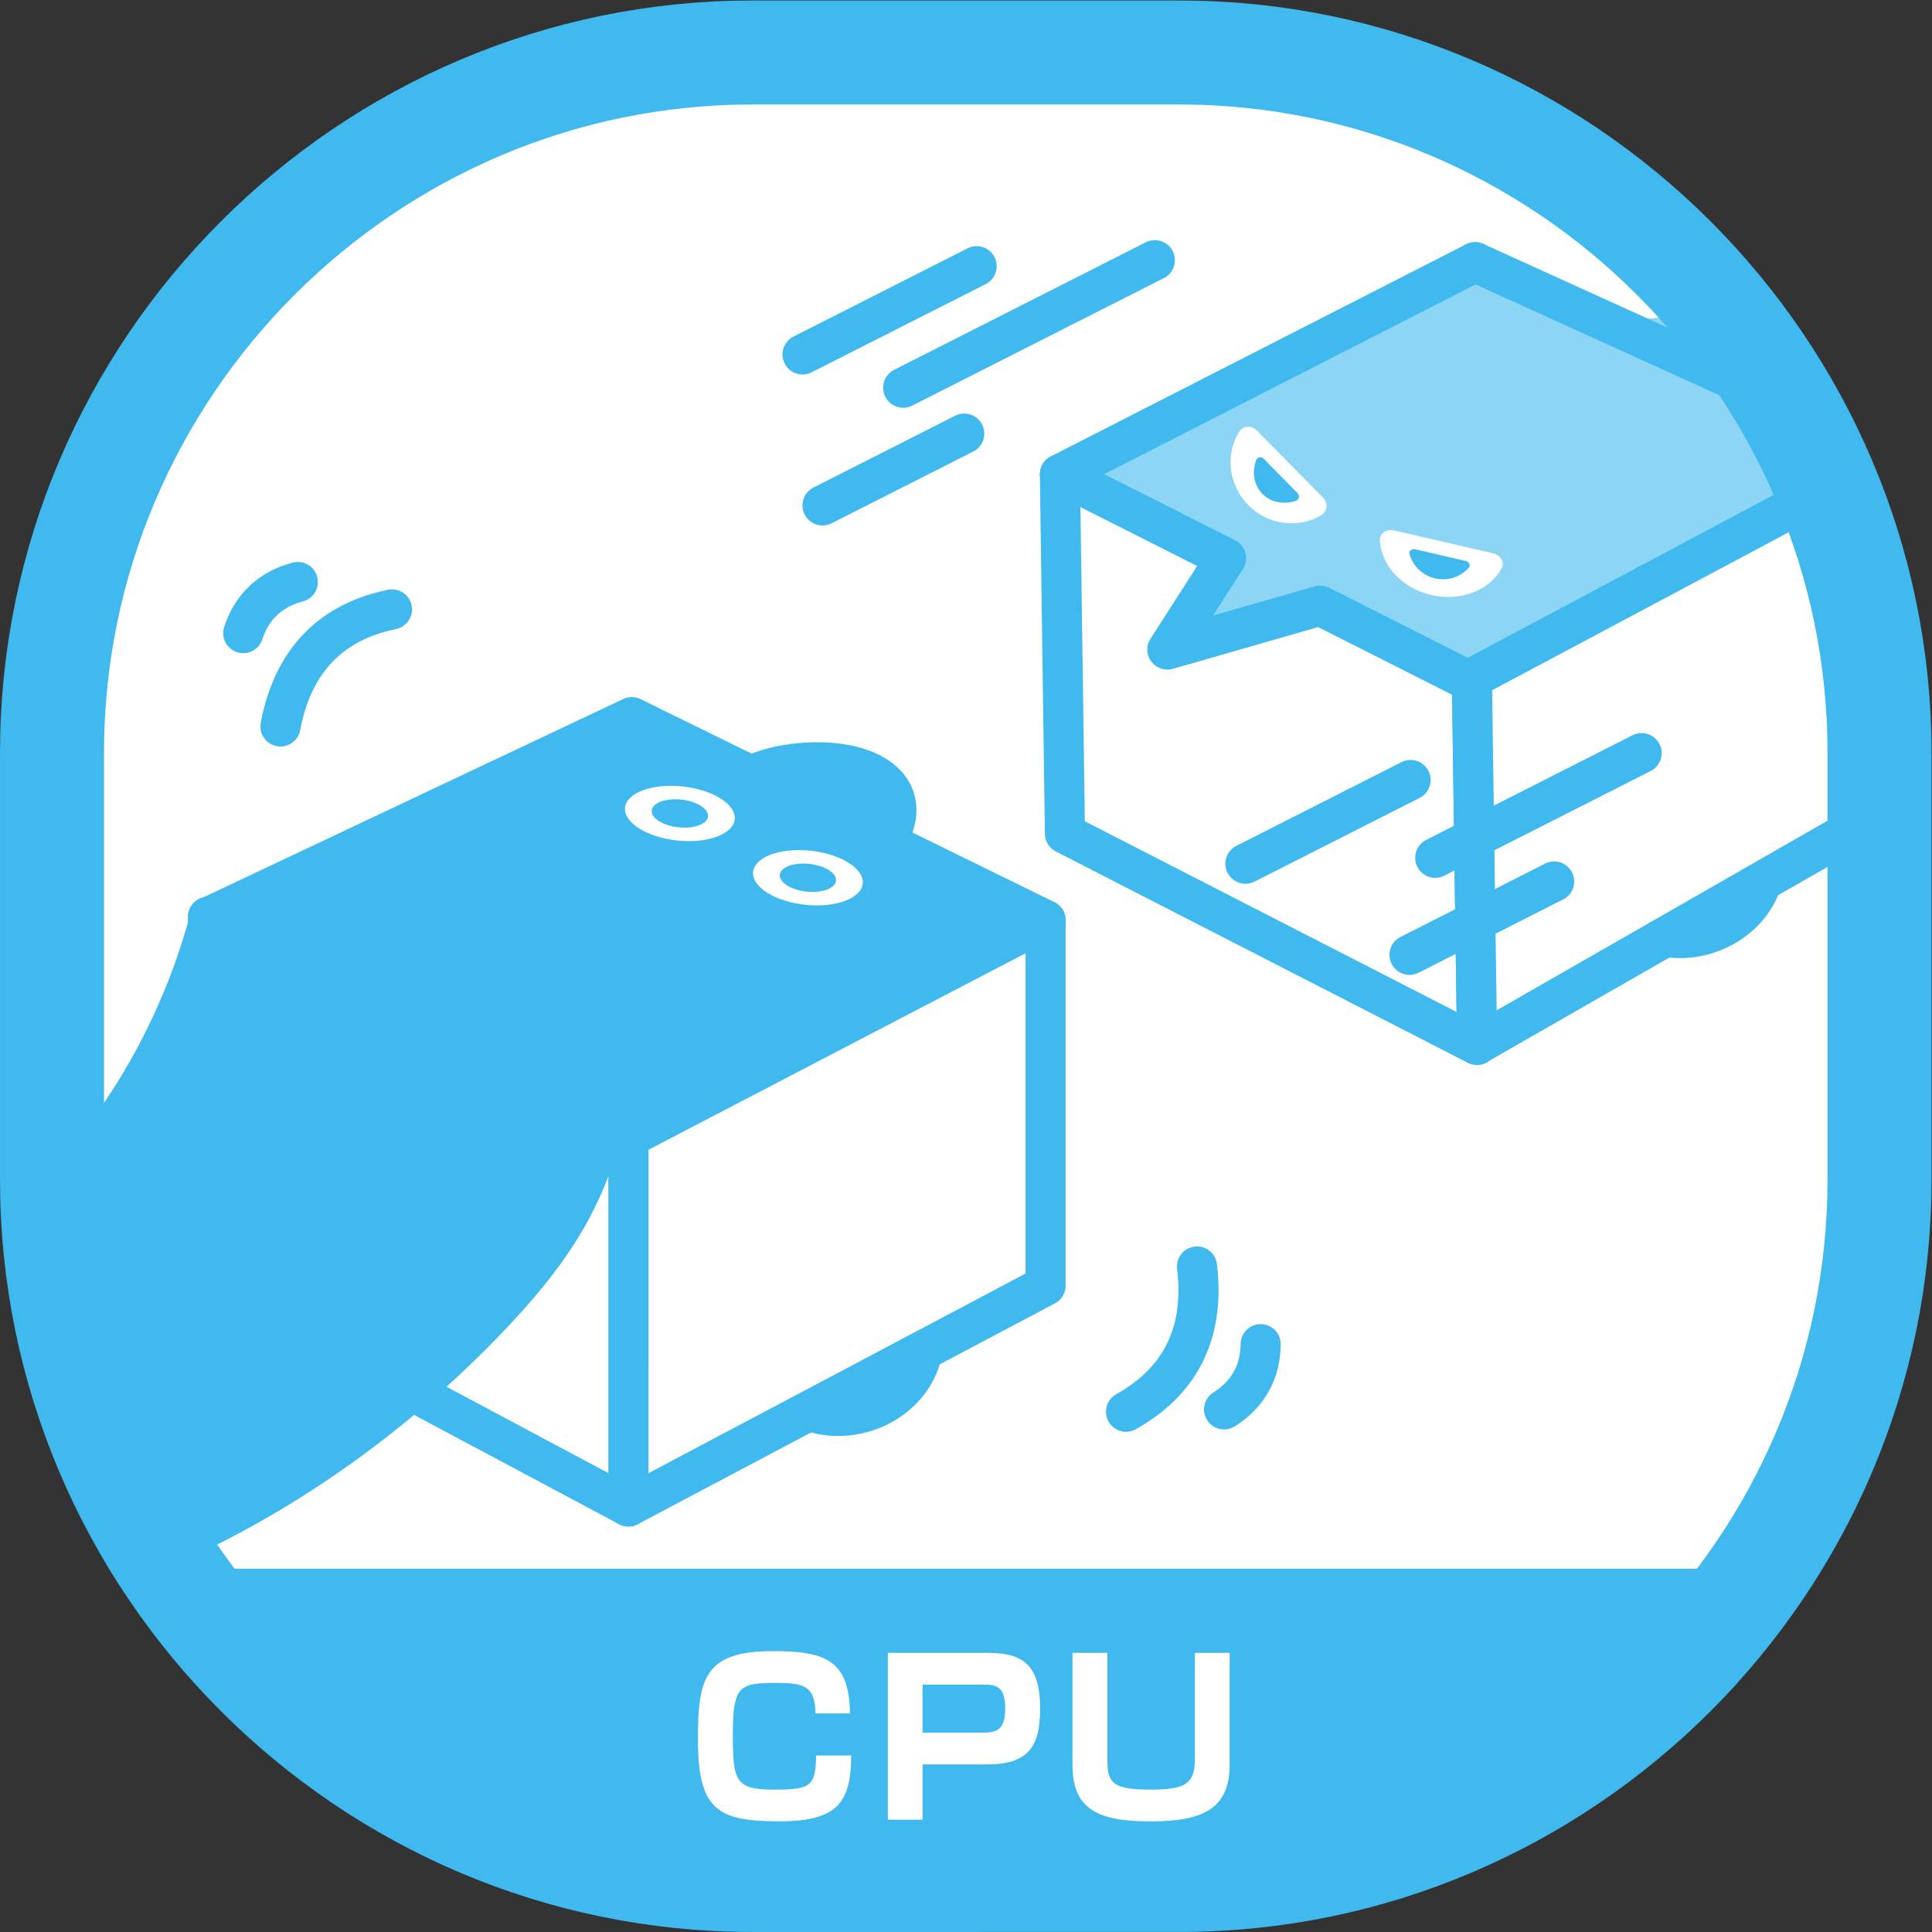 <svg xmlns="http://www.w3.org/2000/svg" viewBox="0 0 133.789 133.788"><rect x="0" y="0" width="133.789" height="133.788" fill="#333333" stroke="none"/><defs><clipPath clipPathUnits="userSpaceOnUse" id="a"><path d="M0 0h100.342v100.341H0z"/></clipPath><clipPath clipPathUnits="userSpaceOnUse" id="b"><path d="M39.071 97.639c-20.005 0-36.369-16.367-36.369-36.371V39.072c0-20.006 16.364-36.37 36.369-36.37h22.197c20.007 0 36.371 16.364 36.371 36.37v22.196c0 20.004-16.364 36.371-36.371 36.371z"/></clipPath><clipPath clipPathUnits="userSpaceOnUse" id="c"><path d="M84.018 99.9h40.729V71.99h-40.73z"/></clipPath><clipPath clipPathUnits="userSpaceOnUse" id="d"><path d="M84.018 71.989h40.729v27.912H84.018z"/></clipPath><clipPath clipPathUnits="userSpaceOnUse" id="e"><path d="M55.05 86.766h42.52V65.608H55.05z"/></clipPath><clipPath clipPathUnits="userSpaceOnUse" id="f"><path d="M55.05 65.608h42.52v21.157H55.05z"/></clipPath><clipPath clipPathUnits="userSpaceOnUse" id="g"><path d="M23.327 46.242h5.03v-2.616h-5.03z"/></clipPath><clipPath clipPathUnits="userSpaceOnUse" id="h"><path d="M23.327 43.627h5.03v2.615h-5.03z"/></clipPath><clipPath clipPathUnits="userSpaceOnUse" id="i"><path d="M0 0h100.342v100.341H0z"/></clipPath></defs><g clip-path="url(#a)" transform="matrix(1.333 0 0 -1.333 0 133.788)"><path d="M97.64 39.07c0-20.004-16.365-36.368-36.37-36.368H39.072c-20.004 0-36.37 16.364-36.37 36.368v22.197c0 20.004 16.366 36.372 36.37 36.372H61.27c20.005 0 36.37-16.368 36.37-36.372z" fill="#fff"/></g><g clip-path="url(#b)" transform="matrix(1.333 0 0 -1.333 0 133.788)"><g clip-path="url(#c)"><g clip-path="url(#d)" opacity=".6"><path d="M103.281 74.318c-.427.154-.854.308-1.28.46-2.199.794-4.41 1.592-6.408 2.677-1.772.96-3.392 2.08-5.174 3.032-1.847.984-3.94 1.732-5.922 2.549-.229.094-.487.23-.48.434.014.31.555.355.942.337 2.17-.101 4.14.946 5.853 2.019 3.865 2.42 6.998 5.346 10.445 8.084 2.78 2.209 5.143 5.262 9.28 5.905 1.516.235 3.09-.045 4.548-.458 4.99-1.412 9.508-4.891 9.658-9.14.1-2.86-1.733-5.507-3.525-7.981-2.71-3.74-5.598-7.583-10.049-10.021-1.08-.592-2.379.118-3.574.548l-4.314 1.555" fill="#3fb9ee"/></g></g><path d="M47.102 32.914c-1.387 1.508-3.97 1.637-5.767.286-1.799-1.348-2.13-3.662-.744-5.17 1.387-1.508 3.97-1.637 5.766-.287 1.8 1.35 2.133 3.663.745 5.171" fill="#3fb9ee"/><path d="M47.102 32.914c-1.387 1.508-3.97 1.637-5.767.286-1.799-1.348-2.13-3.662-.744-5.17 1.387-1.508 3.97-1.637 5.766-.287 1.8 1.35 2.133 3.663.745 5.171z" fill="none" stroke="#3fb9ee" stroke-width="2.083" stroke-linecap="round" stroke-linejoin="round" stroke-miterlimit="10"/><path d="M90.814 57.739c-1.387 1.507-3.97 1.635-5.767.286-1.797-1.348-2.129-3.662-.744-5.17 1.39-1.507 3.97-1.637 5.769-.287 1.798 1.349 2.131 3.664.742 5.17" fill="#3fb9ee"/><path d="M90.814 57.739c-1.387 1.507-3.97 1.635-5.767.286-1.797-1.348-2.129-3.662-.744-5.17 1.39-1.507 3.97-1.637 5.769-.287 1.798 1.349 2.131 3.664.742 5.17z" fill="none" stroke="#3fb9ee" stroke-width="2.083" stroke-linecap="round" stroke-linejoin="round" stroke-miterlimit="10"/><path d="M32.645 22.105l21.673 11.473v18.984L32.647 41.267z" fill="#fff"/><path d="M32.645 22.105l21.673 11.473v18.984L32.647 41.267z" fill="none" stroke="#3fb9ee" stroke-width="2.083" stroke-linecap="round" stroke-linejoin="round" stroke-miterlimit="10"/><path d="M32.645 22.105L10.81 33.75v18.987l21.835-11.472z" fill="#fff"/><path d="M32.645 22.105L10.81 33.75v18.987l21.835-11.472z" fill="none" stroke="#3fb9ee" stroke-width="2.083" stroke-linecap="round" stroke-linejoin="round" stroke-miterlimit="10"/><path d="M97.96 58.976l-.251 18.187-21.077 9.582 21.077-9.582z" fill="#fff"/><path d="M97.96 58.976l-.251 18.187-21.077 9.582 21.077-9.582z" fill="none" stroke="#3fb9ee" stroke-width="2.083" stroke-linecap="round" stroke-linejoin="round" stroke-miterlimit="10"/><g clip-path="url(#e)"><g clip-path="url(#f)" opacity=".6"><path d="M76.642 65.608l-7.484 3.588-7.777-1.768 2.148 4.466-8.48 4.063 20.657 10.808 21.864-9.653z" fill="#3fb9ee"/></g></g><path d="M76.732 46.08L55.324 57.06l-.262 18.667 8.631-4.355-3.048-4.75 7.935 2.281 7.888-3.983z" fill="#fff"/><path d="M76.732 46.08L55.324 57.06l-.262 18.667 8.631-4.355-3.048-4.75 7.935 2.281 7.888-3.983z" fill="none" stroke="#3fb9ee" stroke-width="2.083" stroke-linecap="round" stroke-linejoin="round" stroke-miterlimit="10"/><path d="M97.85 58.199L76.735 46.098l-.27 19.03 21.134 11.258z" fill="#fff"/><path d="M97.85 58.199L76.735 46.098l-.27 19.03 21.134 11.258z" fill="none" stroke="#3fb9ee" stroke-width="2.083" stroke-linecap="round" stroke-linejoin="round" stroke-miterlimit="10"/><path d="M45.95 56.669c.429.403 1.315 2.202-.382 3.34-1.698 1.139-5.044.85-6.538.055l-6.21 3.046-21.974-10.38 21.8-11.252 21.673 11.085z" fill="#3fb9ee"/><path d="M45.95 56.669c.429.403 1.315 2.202-.382 3.34-1.698 1.139-5.044.85-6.538.055l-6.21 3.046-21.974-10.38 21.8-11.252 21.673 11.085z" fill="none" stroke="#3fb9ee" stroke-width="2.083" stroke-linecap="round" stroke-linejoin="round" stroke-miterlimit="10"/><path d="M38.072 58.249c.41-.79-.493-1.493-2.014-1.572-1.52-.078-3.086.498-3.494 1.287-.409.789.493 1.493 2.014 1.572 1.521.078 3.085-.498 3.494-1.287" fill="#fff"/><path d="M36.73 58.18c.209-.405-.253-.766-1.033-.806-.779-.04-1.581.255-1.791.66-.209.404.253.765 1.033.806.78.04 1.582-.256 1.791-.66" fill="#3fb9ee"/><path d="M44.725 54.91c.409-.79-.493-1.494-2.014-1.572-1.521-.079-3.085.497-3.494 1.287-.41.79.493 1.493 2.014 1.572 1.52.078 3.085-.498 3.494-1.287" fill="#fff"/><path d="M43.382 54.84c.21-.404-.252-.765-1.032-.805-.78-.04-1.582.255-1.79.66-.21.404.252.765 1.031.805.78.04 1.582-.255 1.791-.66" fill="#3fb9ee"/><path d="M46.921 80.225l13.072 6.624M42.73 74.11l7.363 3.73M74.56 55.804l10.722 5.437M73.224 50.762l7.513 3.811M41.692 81.953l9.043 4.583M64.7 55.495l8.578 4.35M55.063 75.728L76.63 86.745" fill="none" stroke="#3fb9ee" stroke-width="2.083" stroke-linecap="round" stroke-linejoin="round" stroke-miterlimit="10"/><g clip-path="url(#g)"><g clip-path="url(#h)" opacity=".7"><path d="M28.357 43.626l-5.03 2.615" fill="#3fb9ee"/></g></g><path d="M10.81 52.738l21.835-11.471" fill="none" stroke="#3fb9ee" stroke-width="2.083" stroke-linecap="round" stroke-linejoin="round" stroke-miterlimit="10"/><path d="M9.887 52.916C7.852 45.114 1.903 35.764-7.291 33.77l-17.393-5.2c-5.198-1.16-6.134-5.477-1.617-7.451l12.693-5.547c3.206-1.402 7.677-.534 11.08.016 3.765.608 7.39 1.697 10.784 3.136 6.884 2.918 12.799 7.227 17.568 12.14 1.477 1.523 2.864 3.11 3.967 4.824a18.938 18.938 0 012.37 5.27" fill="#3fb9ee"/><path d="M77.561 71.624c.397-.092.62-.477.451-.784-.623-1.136-2.119-1.74-3.654-1.386-1.535.356-2.613 1.556-2.677 2.85-.016.35.354.597.75.505z" fill="#fff"/><path d="M74.553 70.32a1.794 1.794 0 00-1.33 1.268c-.042.155.115.284.295.243l2.63-.608c.177-.04.263-.227.158-.347a1.798 1.798 0 00-1.753-.556" fill="#3fb9ee"/><path d="M65.28 78.015c-.27.272-.716.23-.91-.087-.72-1.171-.56-2.748.475-3.798 1.037-1.05 2.611-1.234 3.791-.531a.58.58 0 01.1.909z" fill="#fff"/><path d="M65.584 74.707c.449-.456 1.132-.567 1.752-.35.158.057.199.26.079.383l-1.771 1.799c-.122.122-.328.084-.384-.074-.228-.618-.125-1.301.324-1.757" fill="#3fb9ee"/><path d="M20.363 68.708c-2.105-.434-4.976-1.719-5.793-6.081" fill="#fff" stroke="#3fb9ee" stroke-width="2.083" stroke-linecap="round" stroke-linejoin="round" stroke-miterlimit="10"/><g><path d="M15.471 70.13c-.932-.238-2.26-.886-2.834-2.654" fill="#fff" stroke="#3fb9ee" stroke-width="2.083" stroke-linecap="round" stroke-linejoin="round" stroke-miterlimit="10"/></g><g><path d="M58.497 27.027c1.876 1.051 4.226 3.142 3.688 7.546" fill="#fff" stroke="#3fb9ee" stroke-width="2.083" stroke-linecap="round" stroke-linejoin="round" stroke-miterlimit="10"/></g><g><path d="M63.59 27.148c.816.51 1.889 1.526 1.9 3.388" fill="#fff" stroke="#3fb9ee" stroke-width="2.083" stroke-linecap="round" stroke-linejoin="round" stroke-miterlimit="10"/></g></g><g clip-path="url(#i)" transform="matrix(1.333 0 0 -1.333 0 133.788)"><path d="M97.64 39.07c0-20.004-16.365-36.368-36.37-36.368H39.072c-20.004 0-36.37 16.364-36.37 36.368v22.197c0 20.004 16.366 36.372 36.37 36.372H61.27c20.005 0 36.37-16.368 36.37-36.372z" fill="none" stroke="#3fb9ee" stroke-width="5.403" stroke-linecap="round" stroke-linejoin="round" stroke-miterlimit="10"/><path d="M73.775 5.136H29.288L13.501 14.78l-7.124 4.093h88.034c1.564 4.315-20.636-13.738-20.636-13.738" fill="#3fb9ee"/><path d="M42.363 11.356c-.011 1.432-.616 1.584-2.058 1.584-1.936 0-2.233-.196-2.233-2.694 0-2.388.12-2.85 2.124-2.85 1.903 0 2.178.153 2.2 1.772h1.826c-.022-2.4-.66-3.42-3.752-3.42-3.201 0-4.213.602-4.213 4.277 0 3.168.363 4.565 3.883 4.565 2.608 0 3.994-.383 4.016-3.234zM47.928 12.852v-2.497h3.103c.792 0 1.188.177 1.188 1.255 0 1.178-.474 1.242-1.188 1.242zm3.421 1.65c1.904 0 2.685-.757 2.685-2.88 0-1.959-.572-2.916-2.762-2.916h-3.344V5.833h-1.804v8.67zM57.53 14.503V8.85c0-1.167.386-1.453 2.244-1.453 1.672 0 2.3.23 2.3 1.54v5.566h1.805V8.685c0-2.356-1.487-2.94-4.137-2.94-2.783 0-4.026.684-4.026 2.94v5.818z" fill="#fff"/></g></svg>